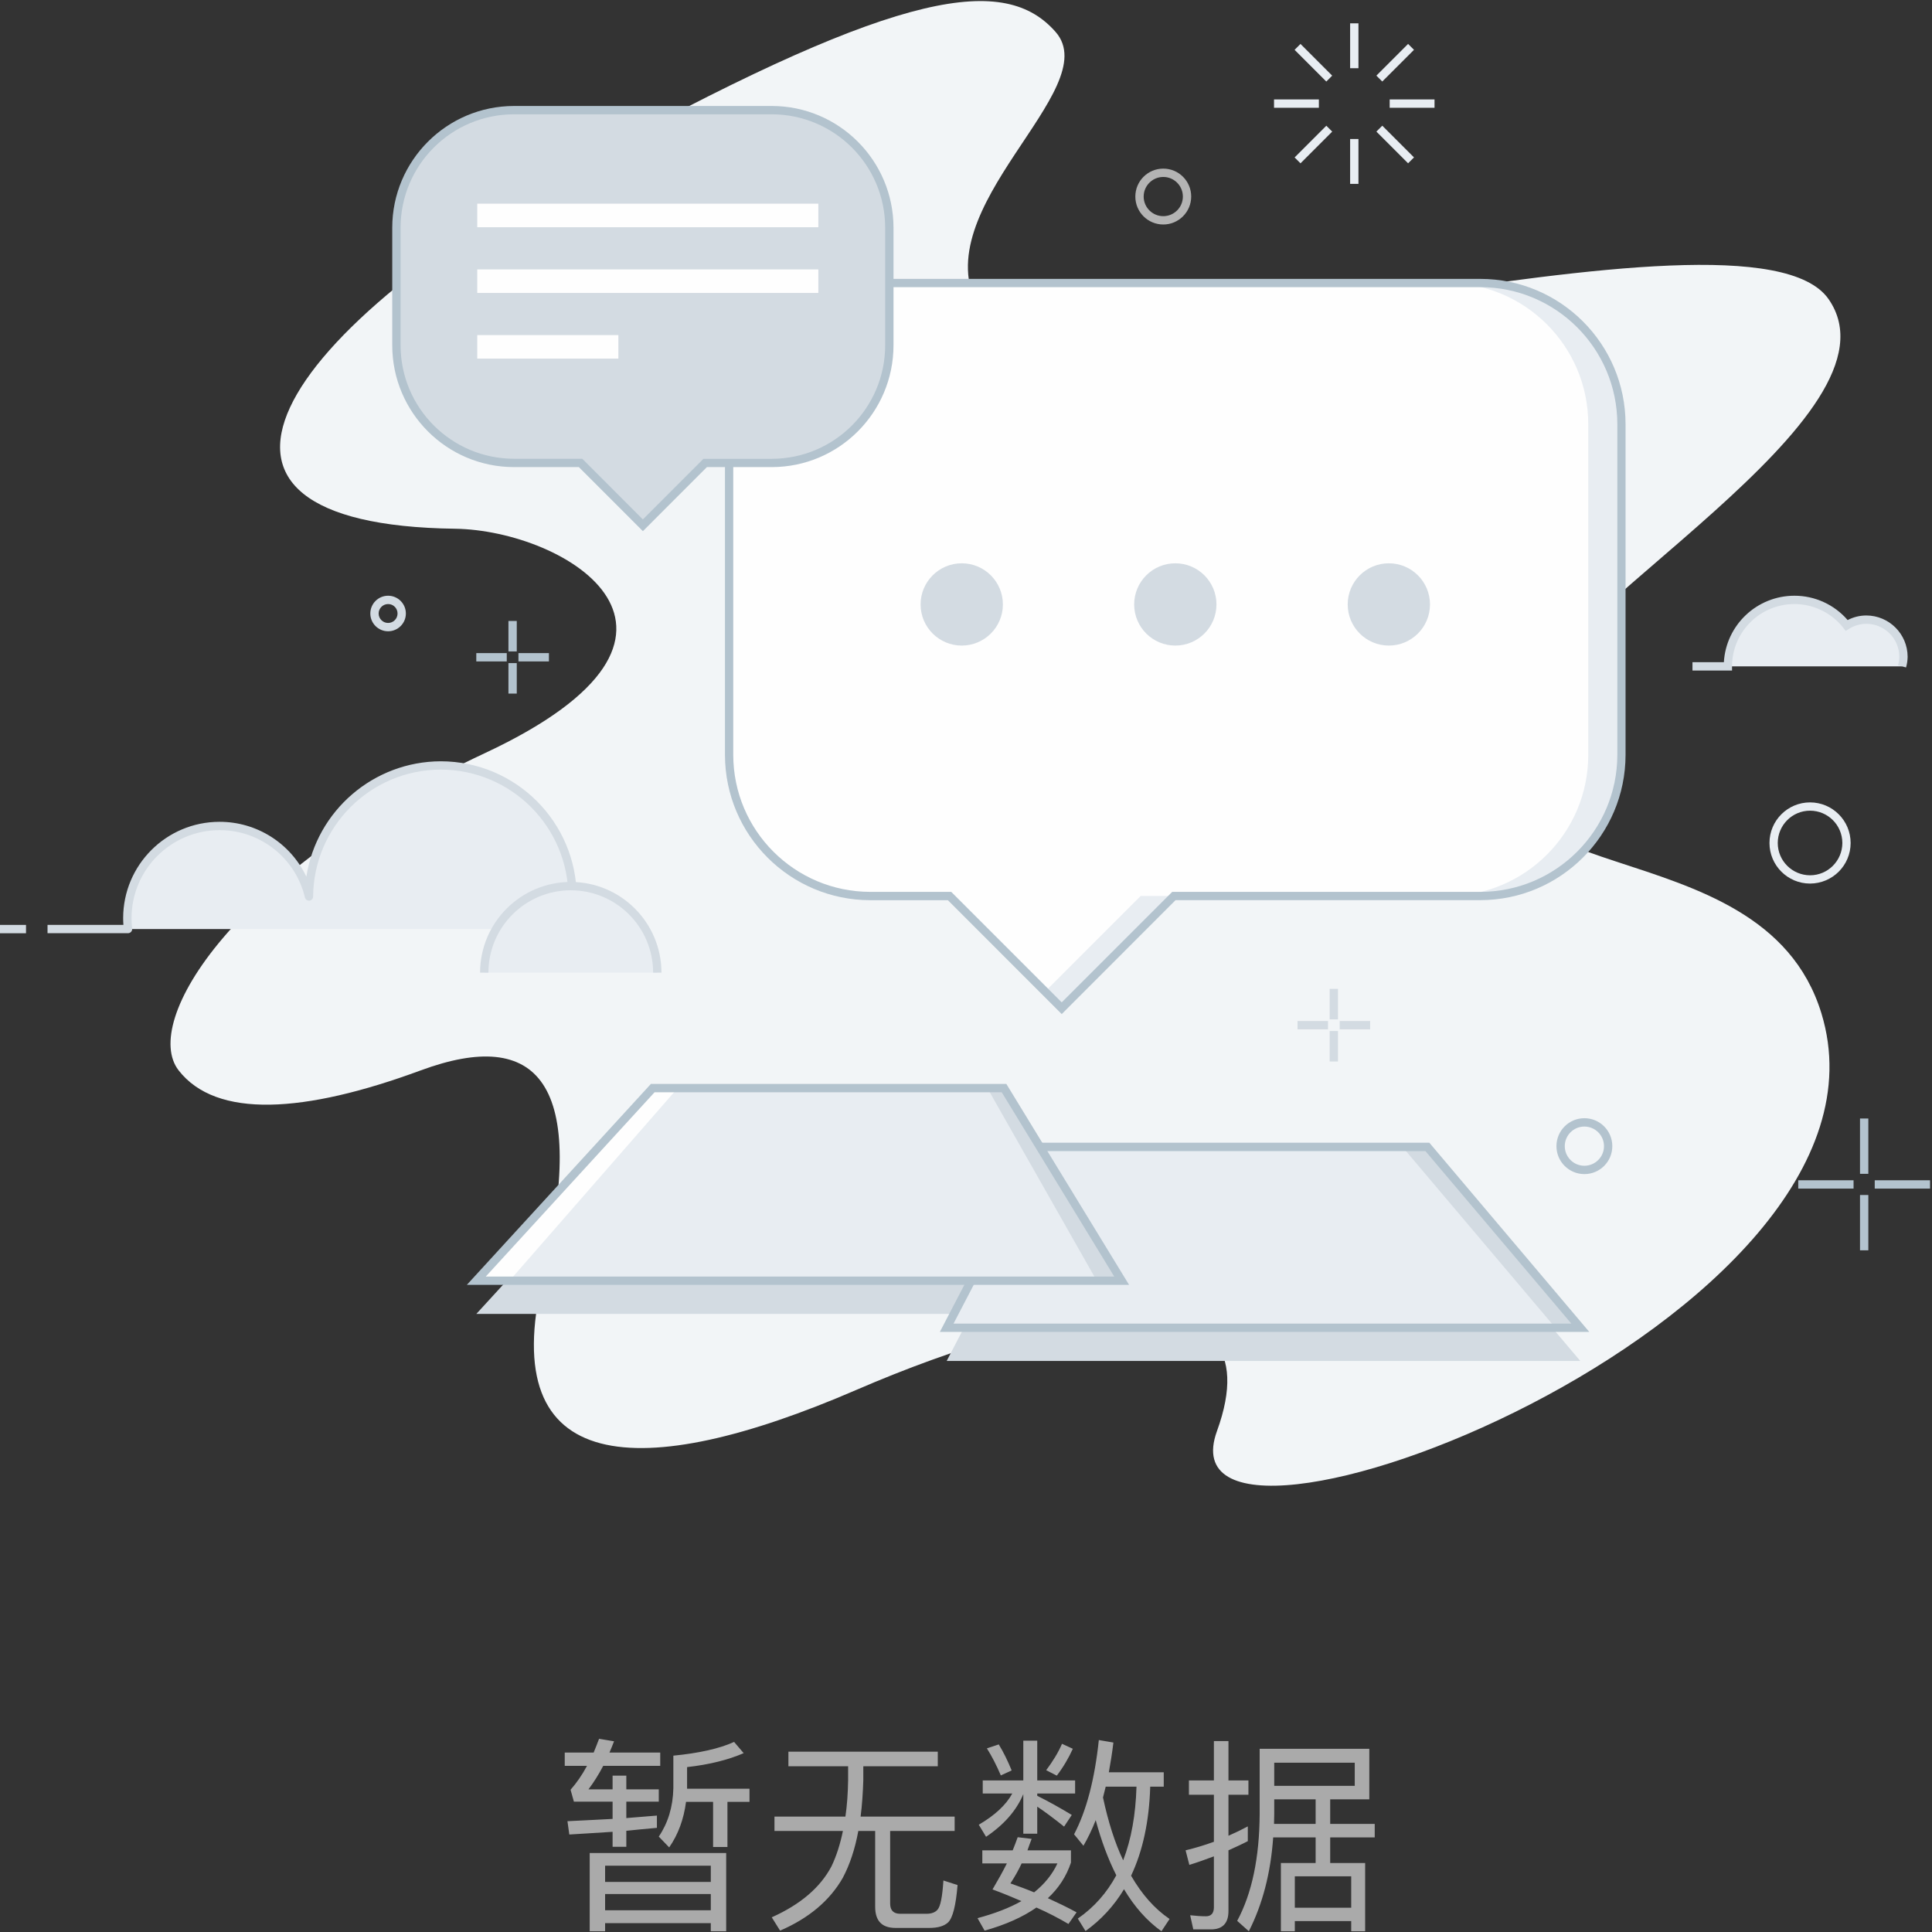 <?xml version="1.0" encoding="UTF-8"?>
<svg width="130px" height="130px" viewBox="0 0 130 130" version="1.1" xmlns="http://www.w3.org/2000/svg" xmlns:xlink="http://www.w3.org/1999/xlink">
    <rect x="0" y="0" width="130" height="130" fill="#333333" stroke="none"/>
    <!-- Generator: Sketch 63.1 (92452) - https://sketch.com -->
    <title>编组</title>
    <desc>Created with Sketch.</desc>
    <g id="系统配置" stroke="none" stroke-width="1" fill="none" fill-rule="evenodd">
        <g id="编组" fill-rule="nonzero">
            <g id="通用查询-暂无数据_画板-1备份">
                <path d="M40.742,10.116 C60.786,-0.807 67.652,-1.709 71.032,2.153 C74.413,6.015 62.102,13.978 65.844,20.738 C69.587,27.498 117.615,12.289 123.045,20.133 C128.476,27.976 104.279,40.96 101.446,48.373 C96.733,60.697 118.524,55.024 122.557,68.178 C128.907,88.879 77.54,108.277 81.887,96.295 C86.012,84.924 71.026,87.727 57.629,93.52 C43.004,99.842 33.38,99.299 36.518,86.022 C39.655,72.744 36.156,69.128 28.312,72.023 C20.469,74.918 14.553,75.28 12.02,72.023 C9.488,68.766 15.639,58.629 32.656,50.663 C49.672,42.696 38.134,35.68 30.605,35.577 C10.332,35.311 17.933,22.546 40.742,10.116 Z" id="路径" fill="#F2F5F7"></path>
                <path d="M90.847,1.572 L91.407,1.572 L91.407,4.59 L90.847,4.59 L90.847,1.572 Z M90.847,9.354 L91.407,9.354 L91.407,12.371 L90.847,12.371 L90.847,9.354 Z M87.11,3.353 L87.507,2.956 L89.64,5.09 L89.244,5.487 L87.11,3.353 Z M92.614,8.854 L93.011,8.458 L95.145,10.592 L94.748,10.988 L92.614,8.854 Z M85.726,6.692 L88.744,6.692 L88.744,7.253 L85.726,7.253 L85.726,6.692 Z M93.508,6.692 L96.526,6.692 L96.526,7.253 L93.508,7.253 L93.508,6.692 Z M87.112,10.593 L89.246,8.459 L89.642,8.855 L87.508,10.989 L87.112,10.593 Z M92.613,5.089 L94.747,2.955 L95.144,3.352 L93.01,5.485 L92.613,5.089 Z" id="形状" fill="#E8EDF2"></path>
                <path d="M32.049,43.946 L34.099,43.946 L34.099,44.506 L32.049,44.506 L32.049,43.946 Z M34.885,43.946 L36.936,43.946 L36.936,44.506 L34.885,44.506 L34.885,43.946 Z M34.212,41.783 L34.772,41.783 L34.772,43.833 L34.212,43.833 L34.212,41.783 Z M34.212,44.619 L34.772,44.619 L34.772,46.67 L34.212,46.67 L34.212,44.619 Z" id="形状" fill="#B3C3CE"></path>
                <path d="M87.308,68.702 L89.358,68.702 L89.358,69.262 L87.308,69.262 L87.308,68.702 Z M90.144,68.702 L92.195,68.702 L92.195,69.262 L90.144,69.262 L90.144,68.702 Z M89.471,66.538 L90.031,66.538 L90.031,68.589 L89.471,68.589 L89.471,66.538 Z M89.471,69.375 L90.031,69.375 L90.031,71.425 L89.471,71.425 L89.471,69.375 Z" id="形状" fill="#D3DBE2"></path>
                <path d="M121,79.418 L124.722,79.418 L124.722,79.978 L121,79.978 L121,79.418 Z M126.147,79.418 L129.869,79.418 L129.869,79.978 L126.147,79.978 L126.147,79.418 Z M125.156,75.262 L125.716,75.262 L125.716,78.984 L125.156,78.984 L125.156,75.262 Z M125.156,80.409 L125.716,80.409 L125.716,84.131 L125.156,84.131 L125.156,80.409 Z" id="形状" fill="#B3C3CE"></path>
                <path d="M121.794,59.453 C120.287,59.453 119.064,58.229 119.064,56.722 C119.064,55.215 120.287,53.991 121.794,53.991 C123.301,53.991 124.525,55.215 124.525,56.722 C124.525,58.229 123.305,59.449 121.794,59.453 Z M121.794,54.549 C120.595,54.549 119.624,55.523 119.621,56.722 C119.621,57.922 120.595,58.892 121.794,58.896 C122.994,58.896 123.964,57.922 123.968,56.722 C123.964,55.519 122.994,54.549 121.794,54.549 Z" id="形状" fill="#E8EDF2"></path>
                <path d="M78.274,15.106 C77.235,15.106 76.394,14.265 76.394,13.226 C76.394,12.187 77.235,11.346 78.274,11.346 C79.313,11.346 80.154,12.187 80.154,13.226 C80.15,14.265 79.31,15.106 78.274,15.106 Z M78.274,11.907 C77.546,11.907 76.955,12.498 76.955,13.226 C76.955,13.954 77.546,14.545 78.274,14.545 C79.002,14.545 79.593,13.954 79.593,13.226 C79.593,12.498 79.002,11.907 78.274,11.907 L78.274,11.907 Z" id="形状" fill="#B4B4B4"></path>
                <path d="M26.114,42.477 C25.455,42.477 24.918,41.941 24.918,41.281 C24.918,40.622 25.455,40.085 26.114,40.085 C26.774,40.085 27.31,40.622 27.31,41.281 C27.31,41.941 26.774,42.477 26.114,42.477 Z M26.114,40.646 C25.762,40.646 25.478,40.933 25.478,41.281 C25.478,41.63 25.762,41.917 26.114,41.917 C26.466,41.917 26.75,41.633 26.75,41.281 C26.75,40.929 26.466,40.642 26.114,40.646 Z" id="形状" fill="#D3DBE2"></path>
                <path d="M106.61,79.002 C105.571,79.002 104.73,78.161 104.73,77.122 C104.73,76.083 105.571,75.242 106.61,75.242 C107.649,75.242 108.489,76.083 108.489,77.122 C108.489,78.161 107.649,79.002 106.61,79.002 Z M106.61,75.803 C105.882,75.803 105.29,76.394 105.29,77.122 C105.29,77.85 105.882,78.441 106.61,78.441 C107.338,78.441 107.929,77.85 107.929,77.122 C107.929,76.394 107.338,75.806 106.61,75.803 Z" id="形状" fill="#B3C3CE"></path>
                <path d="M3.198,62.513 L8.612,62.513 C8.584,62.27 8.567,62.024 8.567,61.778 C8.567,58.354 11.342,55.579 14.767,55.579 C17.631,55.579 20.119,57.54 20.789,60.326 C20.816,55.449 24.777,51.508 29.658,51.508 C34.555,51.508 38.526,55.479 38.526,60.377 L38.526,62.513" id="路径" fill="#E8EDF2"></path>
                <path d="M8.612,62.793 L3.198,62.793 L3.198,62.233 L8.304,62.233 C8.294,62.082 8.287,61.929 8.287,61.778 C8.29,58.2 11.189,55.302 14.767,55.298 C17.266,55.292 19.545,56.73 20.614,58.989 C21.308,54.533 25.143,51.238 29.658,51.225 C34.709,51.231 38.803,55.322 38.807,60.374 L38.807,62.51 L38.246,62.51 L38.246,60.374 C38.243,55.633 34.398,51.792 29.658,51.785 C24.934,51.795 21.107,55.606 21.069,60.326 C21.069,60.466 20.963,60.585 20.823,60.603 C20.683,60.619 20.552,60.528 20.519,60.391 C19.887,57.729 17.506,55.852 14.77,55.859 C11.503,55.862 8.854,58.511 8.851,61.778 C8.851,62.014 8.865,62.246 8.892,62.479 C8.902,62.558 8.877,62.638 8.824,62.698 C8.769,62.759 8.69,62.793 8.612,62.793 L8.612,62.793 Z" id="路径" fill="#D3DBE2"></path>
                <path d="M32.584,65.448 C32.584,62.232 35.191,59.624 38.407,59.624 C41.623,59.624 44.231,62.232 44.231,65.448" id="路径" fill="#E8EDF2"></path>
                <path d="M44.508,65.448 L43.947,65.448 C43.947,62.386 41.466,59.908 38.407,59.905 C35.345,59.908 32.867,62.386 32.864,65.448 L32.303,65.448 C32.307,62.078 35.038,59.348 38.407,59.344 C41.774,59.348 44.504,62.078 44.508,65.448 Z" id="路径" fill="#D3DBE2"></path>
                <polygon id="路径" fill="#D3DBE2" points="0 62.235 1.75 62.235 1.75 62.796 0 62.796"></polygon>
                <polygon id="路径" fill="#D3DBE2" points="106.335 91.577 63.7 91.577 70.03 79.41 96.045 79.41"></polygon>
                <polygon id="路径" fill="#D3DBE2" points="75.474 88.412 32.05 88.412 43.919 75.456 67.559 75.456"></polygon>
                <path d="M99.606,19.041 L58.557,19.041 C53.311,19.041 49.063,23.293 49.063,28.539 L49.063,50.795 C49.063,56.037 53.314,60.289 58.557,60.289 L63.892,60.289 L71.438,67.835 L78.984,60.289 L99.603,60.289 C104.849,60.289 109.1,56.037 109.1,50.795 L109.1,28.539 C109.104,23.293 104.852,19.041 99.606,19.041 C99.609,19.041 99.609,19.041 99.606,19.041 Z" id="路径" fill="#FEFEFE"></path>
                <path d="M70.322,66.719 L71.439,67.836 L78.985,60.29 L76.75,60.29 L70.322,66.719 Z M99.607,19.043 L97.372,19.043 C102.618,19.043 106.87,23.294 106.87,28.54 L106.87,50.796 C106.87,56.039 102.618,60.29 97.372,60.29 L99.607,60.29 C104.853,60.29 109.105,56.039 109.105,50.796 L109.105,28.54 C109.105,23.294 104.853,19.043 99.607,19.043 Z" id="形状" fill="#E8EDF2"></path>
                <path d="M61.945,40.671 C61.945,42.2 63.185,43.439 64.714,43.439 C66.242,43.439 67.482,42.2 67.482,40.671 C67.482,39.142 66.242,37.903 64.714,37.903 C63.185,37.903 61.945,39.142 61.945,40.671 L61.945,40.671 Z" id="路径" fill="#D3DBE2"></path>
                <path d="M76.316,40.671 C76.316,42.2 77.556,43.439 79.085,43.439 C80.614,43.439 81.853,42.2 81.853,40.671 C81.853,39.142 80.614,37.903 79.085,37.903 C77.556,37.903 76.316,39.142 76.316,40.671 Z" id="路径" fill="#D3DBE2"></path>
                <path d="M90.684,40.671 C90.684,42.2 91.924,43.439 93.452,43.439 C94.981,43.439 96.221,42.2 96.221,40.671 C96.221,39.142 94.981,37.903 93.452,37.903 C91.924,37.903 90.684,39.142 90.684,40.671 Z" id="路径" fill="#D3DBE2"></path>
                <polygon id="路径" fill="#E8EDF2" points="106.335 89.342 63.7 89.342 70.03 77.175 96.045 77.175"></polygon>
                <polygon id="路径" fill="#D3DBE2" points="96.048 77.175 94.37 77.175 104.657 89.342 106.335 89.342"></polygon>
                <path d="M106.937,89.619 L63.242,89.619 L69.866,76.892 L96.178,76.892 L106.937,89.619 L106.937,89.619 Z M64.162,89.062 L105.73,89.062 L95.915,77.456 L70.201,77.456 L64.162,89.062 L64.162,89.062 Z" id="形状" fill="#B3C3CE"></path>
                <polygon id="路径" fill="#E8EDF2" points="75.474 86.177 32.05 86.177 43.919 73.218 67.559 73.218"></polygon>
                <polygon id="路径" fill="#D3DBE2" points="67.559 73.218 66.441 73.218 73.796 86.177 75.474 86.177"></polygon>
                <polygon id="路径" fill="#FEFEFE" points="43.919 73.218 32.05 86.177 34.285 86.177 45.597 73.218"></polygon>
                <path d="M71.441,68.235 L63.779,60.572 L58.557,60.572 C53.16,60.566 48.789,56.194 48.782,50.798 L48.782,28.539 C48.789,23.142 53.16,18.771 58.557,18.765 L99.606,18.765 C105.002,18.771 109.374,23.142 109.38,28.539 L109.38,50.795 C109.374,56.191 105.002,60.562 99.606,60.569 L79.1,60.569 L71.441,68.235 Z M58.557,19.322 C53.468,19.328 49.346,23.45 49.339,28.539 L49.339,50.795 C49.346,55.883 53.468,60.005 58.557,60.012 L64.008,60.012 L71.441,67.445 L78.875,60.012 L99.609,60.012 C104.698,60.005 108.82,55.883 108.827,50.795 L108.827,28.539 C108.82,23.45 104.698,19.328 99.609,19.322 L58.557,19.322 Z" id="形状" fill="#B3C3CE"></path>
                <path d="M51.93,7.411 L34.585,7.411 C30.214,7.411 26.67,10.955 26.67,15.323 L26.67,23.235 C26.67,27.606 30.214,31.147 34.585,31.147 L39.063,31.147 L43.256,35.34 L47.449,31.147 L51.927,31.147 C56.298,31.147 59.838,27.606 59.838,23.235 L59.838,15.323 C59.842,10.955 56.298,7.411 51.93,7.411 L51.93,7.411 Z" id="路径" fill="#D3DBE2"></path>
                <path d="M43.259,35.74 L38.95,31.43 L34.585,31.43 C30.064,31.427 26.397,27.76 26.393,23.238 L26.393,15.323 C26.397,10.801 30.064,7.138 34.585,7.131 L51.93,7.131 C56.451,7.134 60.119,10.801 60.122,15.323 L60.122,23.235 C60.119,27.76 56.451,31.427 51.93,31.43 L47.566,31.43 L43.259,35.74 L43.259,35.74 Z M34.585,7.691 C30.371,7.695 26.957,11.109 26.954,15.323 L26.954,23.235 C26.957,27.449 30.371,30.863 34.589,30.87 L39.182,30.87 L43.256,34.95 L47.333,30.873 L51.927,30.873 C56.14,30.87 59.555,27.452 59.562,23.238 L59.562,15.323 C59.558,11.109 56.14,7.695 51.927,7.691 L34.585,7.691 Z" id="形状" fill="#B3C3CE"></path>
                <path d="M32.114,13.706 L55.064,13.706 L55.064,15.289 L32.114,15.289 L32.114,13.706 Z M32.114,18.129 L55.064,18.129 L55.064,19.711 L32.114,19.711 L32.114,18.129 Z M32.114,22.548 L41.609,22.548 L41.609,24.13 L32.114,24.13 L32.114,22.548 Z" id="形状" fill="#FEFEFE"></path>
                <path d="M75.973,86.454 L31.414,86.454 L43.796,72.937 L67.716,72.937 L75.973,86.454 Z M32.685,85.897 L74.975,85.897 L67.405,73.498 L44.042,73.498 L32.685,85.897 Z" id="形状" fill="#B3C3CE"></path>
                <path d="M127.984,44.839 C128.045,44.627 128.076,44.411 128.08,44.193 C128.08,42.812 126.962,41.694 125.581,41.694 C125.113,41.694 124.652,41.831 124.259,42.081 C123.413,40.997 122.116,40.364 120.742,40.365 C118.271,40.365 116.268,42.368 116.268,44.839 L113.883,44.839" id="路径" fill="#E8EDF2"></path>
                <path d="M116.545,45.119 L113.883,45.119 L113.883,44.558 L115.995,44.558 C116.145,42.046 118.223,40.088 120.739,40.085 C122.115,40.082 123.424,40.68 124.324,41.722 C124.713,41.52 125.144,41.414 125.581,41.414 C127.116,41.418 128.356,42.658 128.36,44.193 C128.356,44.435 128.322,44.678 128.254,44.91 L127.714,44.767 C127.769,44.579 127.796,44.388 127.799,44.193 C127.799,42.968 126.806,41.975 125.581,41.975 C125.164,41.978 124.758,42.094 124.406,42.32 L124.194,42.453 L124.04,42.255 C123.248,41.238 122.031,40.644 120.742,40.645 C118.425,40.645 116.549,42.522 116.545,44.835 L116.545,45.119 L116.545,45.119 Z" id="路径" fill="#D3DBE2"></path>
            </g>
            <path d="M42.144,124.266 L42.144,123.188 C42.858,123.118 43.544,123.048 44.202,122.992 L44.202,122.166 C43.558,122.222 42.872,122.278 42.144,122.334 L42.144,121.228 L44.328,121.228 L44.328,120.402 L42.144,120.402 L42.144,119.478 L41.22,119.478 L41.22,120.402 L39.596,120.402 C39.946,119.94 40.282,119.408 40.59,118.82 L44.426,118.82 L44.426,117.924 L41.01,117.924 C41.122,117.672 41.22,117.42 41.318,117.168 L40.31,117 C40.198,117.308 40.072,117.616 39.946,117.924 L38,117.924 L38,118.82 L39.498,118.82 C39.162,119.45 38.784,119.982 38.392,120.43 L38.616,121.228 L41.22,121.228 L41.22,122.39 C40.268,122.446 39.246,122.488 38.182,122.544 L38.308,123.44 C39.316,123.384 40.296,123.314 41.22,123.258 L41.22,124.266 L42.144,124.266 Z M45.028,124.308 C45.63,123.44 46.008,122.418 46.162,121.242 L47.982,121.242 L47.982,124.28 L48.948,124.28 L48.948,121.242 L50.432,121.242 L50.432,120.36 L46.232,120.36 L46.232,118.904 C47.744,118.736 49.004,118.414 50.04,117.966 L49.396,117.21 C48.416,117.658 47.044,117.966 45.308,118.134 L45.308,120.332 C45.28,121.592 44.944,122.67 44.328,123.58 L45.028,124.308 Z M40.716,129.95 L40.716,129.404 L47.828,129.404 L47.828,129.95 L48.864,129.95 L48.864,124.686 L39.68,124.686 L39.68,129.95 L40.716,129.95 Z M47.828,126.632 L40.716,126.632 L40.716,125.54 L47.828,125.54 L47.828,126.632 Z M47.828,128.536 L40.716,128.536 L40.716,127.444 L47.828,127.444 L47.828,128.536 Z M52.49,129.908 C54.436,129.068 55.836,127.878 56.704,126.366 C57.18,125.47 57.53,124.42 57.754,123.202 L58.888,123.202 L58.888,128.298 C58.888,129.25 59.336,129.726 60.26,129.726 L62.528,129.726 C63.116,129.726 63.536,129.6 63.802,129.348 C64.11,129.04 64.32,128.214 64.432,126.842 L63.48,126.534 C63.41,127.626 63.284,128.27 63.088,128.494 C62.934,128.676 62.682,128.774 62.346,128.774 L60.568,128.774 C60.12,128.774 59.896,128.536 59.896,128.088 L59.896,123.202 L64.236,123.202 L64.236,122.236 L57.908,122.236 C58.006,121.48 58.062,120.654 58.09,119.786 L58.09,118.848 L63.102,118.848 L63.102,117.868 L53.05,117.868 L53.05,118.848 L57.068,118.848 L57.068,119.786 C57.054,120.654 56.998,121.48 56.886,122.236 L52.112,122.236 L52.112,123.202 L56.718,123.202 C56.536,124.084 56.284,124.882 55.948,125.582 C55.192,127.01 53.862,128.144 51.93,129.012 L52.49,129.908 Z M78.152,129.95 L78.698,129.124 C77.69,128.438 76.836,127.472 76.108,126.212 C76.892,124.56 77.326,122.558 77.396,120.22 L78.306,120.22 L78.306,119.254 L74.61,119.254 C74.722,118.638 74.834,117.966 74.918,117.252 L73.938,117.084 C73.658,119.744 73.098,121.858 72.272,123.426 L72.902,124.196 C73.196,123.692 73.476,123.118 73.728,122.474 C74.106,123.874 74.568,125.106 75.114,126.184 C74.47,127.374 73.616,128.34 72.524,129.096 L73.042,129.936 C74.092,129.18 74.96,128.242 75.632,127.122 C76.332,128.298 77.172,129.25 78.152,129.95 Z M66.35,123.594 C67.554,122.782 68.394,121.83 68.856,120.724 L68.856,123.384 L69.794,123.384 L69.794,121.564 C70.298,121.9 70.9,122.348 71.6,122.908 L72.118,122.124 C71.334,121.648 70.55,121.214 69.794,120.836 L69.794,120.682 L72.342,120.682 L72.342,119.8 L69.794,119.8 L69.794,117.126 L68.856,117.126 L68.856,119.8 L66.126,119.8 L66.126,120.682 L68.114,120.682 C67.694,121.452 66.938,122.152 65.86,122.782 L66.35,123.594 Z M71.11,119.478 C71.558,118.89 71.908,118.288 72.188,117.672 L71.46,117.336 C71.208,117.924 70.844,118.512 70.396,119.114 L71.11,119.478 Z M67.344,119.464 L68.072,119.128 C67.82,118.512 67.54,117.924 67.204,117.378 L66.406,117.644 C66.742,118.176 67.05,118.778 67.344,119.464 Z M75.576,125.176 C75.016,124 74.568,122.586 74.218,120.948 L74.4,120.22 L76.472,120.22 C76.416,122.11 76.122,123.762 75.576,125.176 Z M66.252,129.908 C67.652,129.516 68.814,128.998 69.738,128.354 C70.564,128.718 71.278,129.096 71.894,129.46 L72.44,128.676 C71.824,128.34 71.18,128.032 70.508,127.724 C71.236,127.052 71.754,126.254 72.062,125.33 L72.062,124.504 L69.136,124.504 C69.22,124.252 69.318,124 69.416,123.734 L68.478,123.622 C68.38,123.902 68.268,124.196 68.142,124.504 L66.098,124.504 L66.098,125.386 L67.75,125.386 C67.47,125.946 67.148,126.52 66.784,127.136 C67.47,127.388 68.114,127.654 68.73,127.92 C67.918,128.382 66.924,128.76 65.776,129.068 L66.252,129.908 Z M69.584,127.332 C69.08,127.122 68.548,126.926 67.988,126.73 C68.268,126.31 68.52,125.862 68.744,125.386 L71.152,125.386 C70.816,126.114 70.284,126.772 69.584,127.332 Z M81.484,129.824 C82.268,129.824 82.66,129.404 82.66,128.592 L82.66,124.504 C83.094,124.308 83.528,124.112 83.962,123.888 L83.962,122.894 C83.542,123.118 83.108,123.328 82.66,123.524 L82.66,120.766 L84.004,120.766 L84.004,119.8 L82.66,119.8 L82.66,117.154 L81.68,117.154 L81.68,119.8 L80,119.8 L80,120.766 L81.68,120.766 L81.68,123.93 C81.064,124.154 80.42,124.35 79.776,124.504 L80.028,125.484 C80.574,125.316 81.12,125.12 81.68,124.91 L81.68,128.34 C81.68,128.732 81.498,128.942 81.148,128.942 C80.812,128.942 80.448,128.914 80.084,128.872 L80.294,129.824 L81.484,129.824 Z M87.126,129.95 L87.126,129.264 L90.92,129.264 L90.92,129.95 L91.858,129.95 L91.858,125.358 L89.506,125.358 L89.506,123.636 L92.502,123.636 L92.502,122.726 L89.506,122.726 L89.506,121.074 L92.138,121.074 L92.138,117.672 L84.76,117.672 L84.76,122.054 C84.746,124.994 84.242,127.402 83.248,129.25 L84.032,129.95 C84.956,128.13 85.502,126.03 85.67,123.636 L88.526,123.636 L88.526,125.358 L86.188,125.358 L86.188,129.95 L87.126,129.95 Z M91.158,120.164 L85.74,120.164 L85.74,118.61 L91.158,118.61 L91.158,120.164 Z M88.526,122.726 L85.726,122.726 L85.74,122.054 L85.74,122.054 L85.74,121.074 L88.526,121.074 L88.526,122.726 Z M90.92,128.368 L87.126,128.368 L87.126,126.254 L90.92,126.254 L90.92,128.368 Z" id="暂无数据" fill="#AAAAAA"></path>
        </g>
    </g>
</svg>